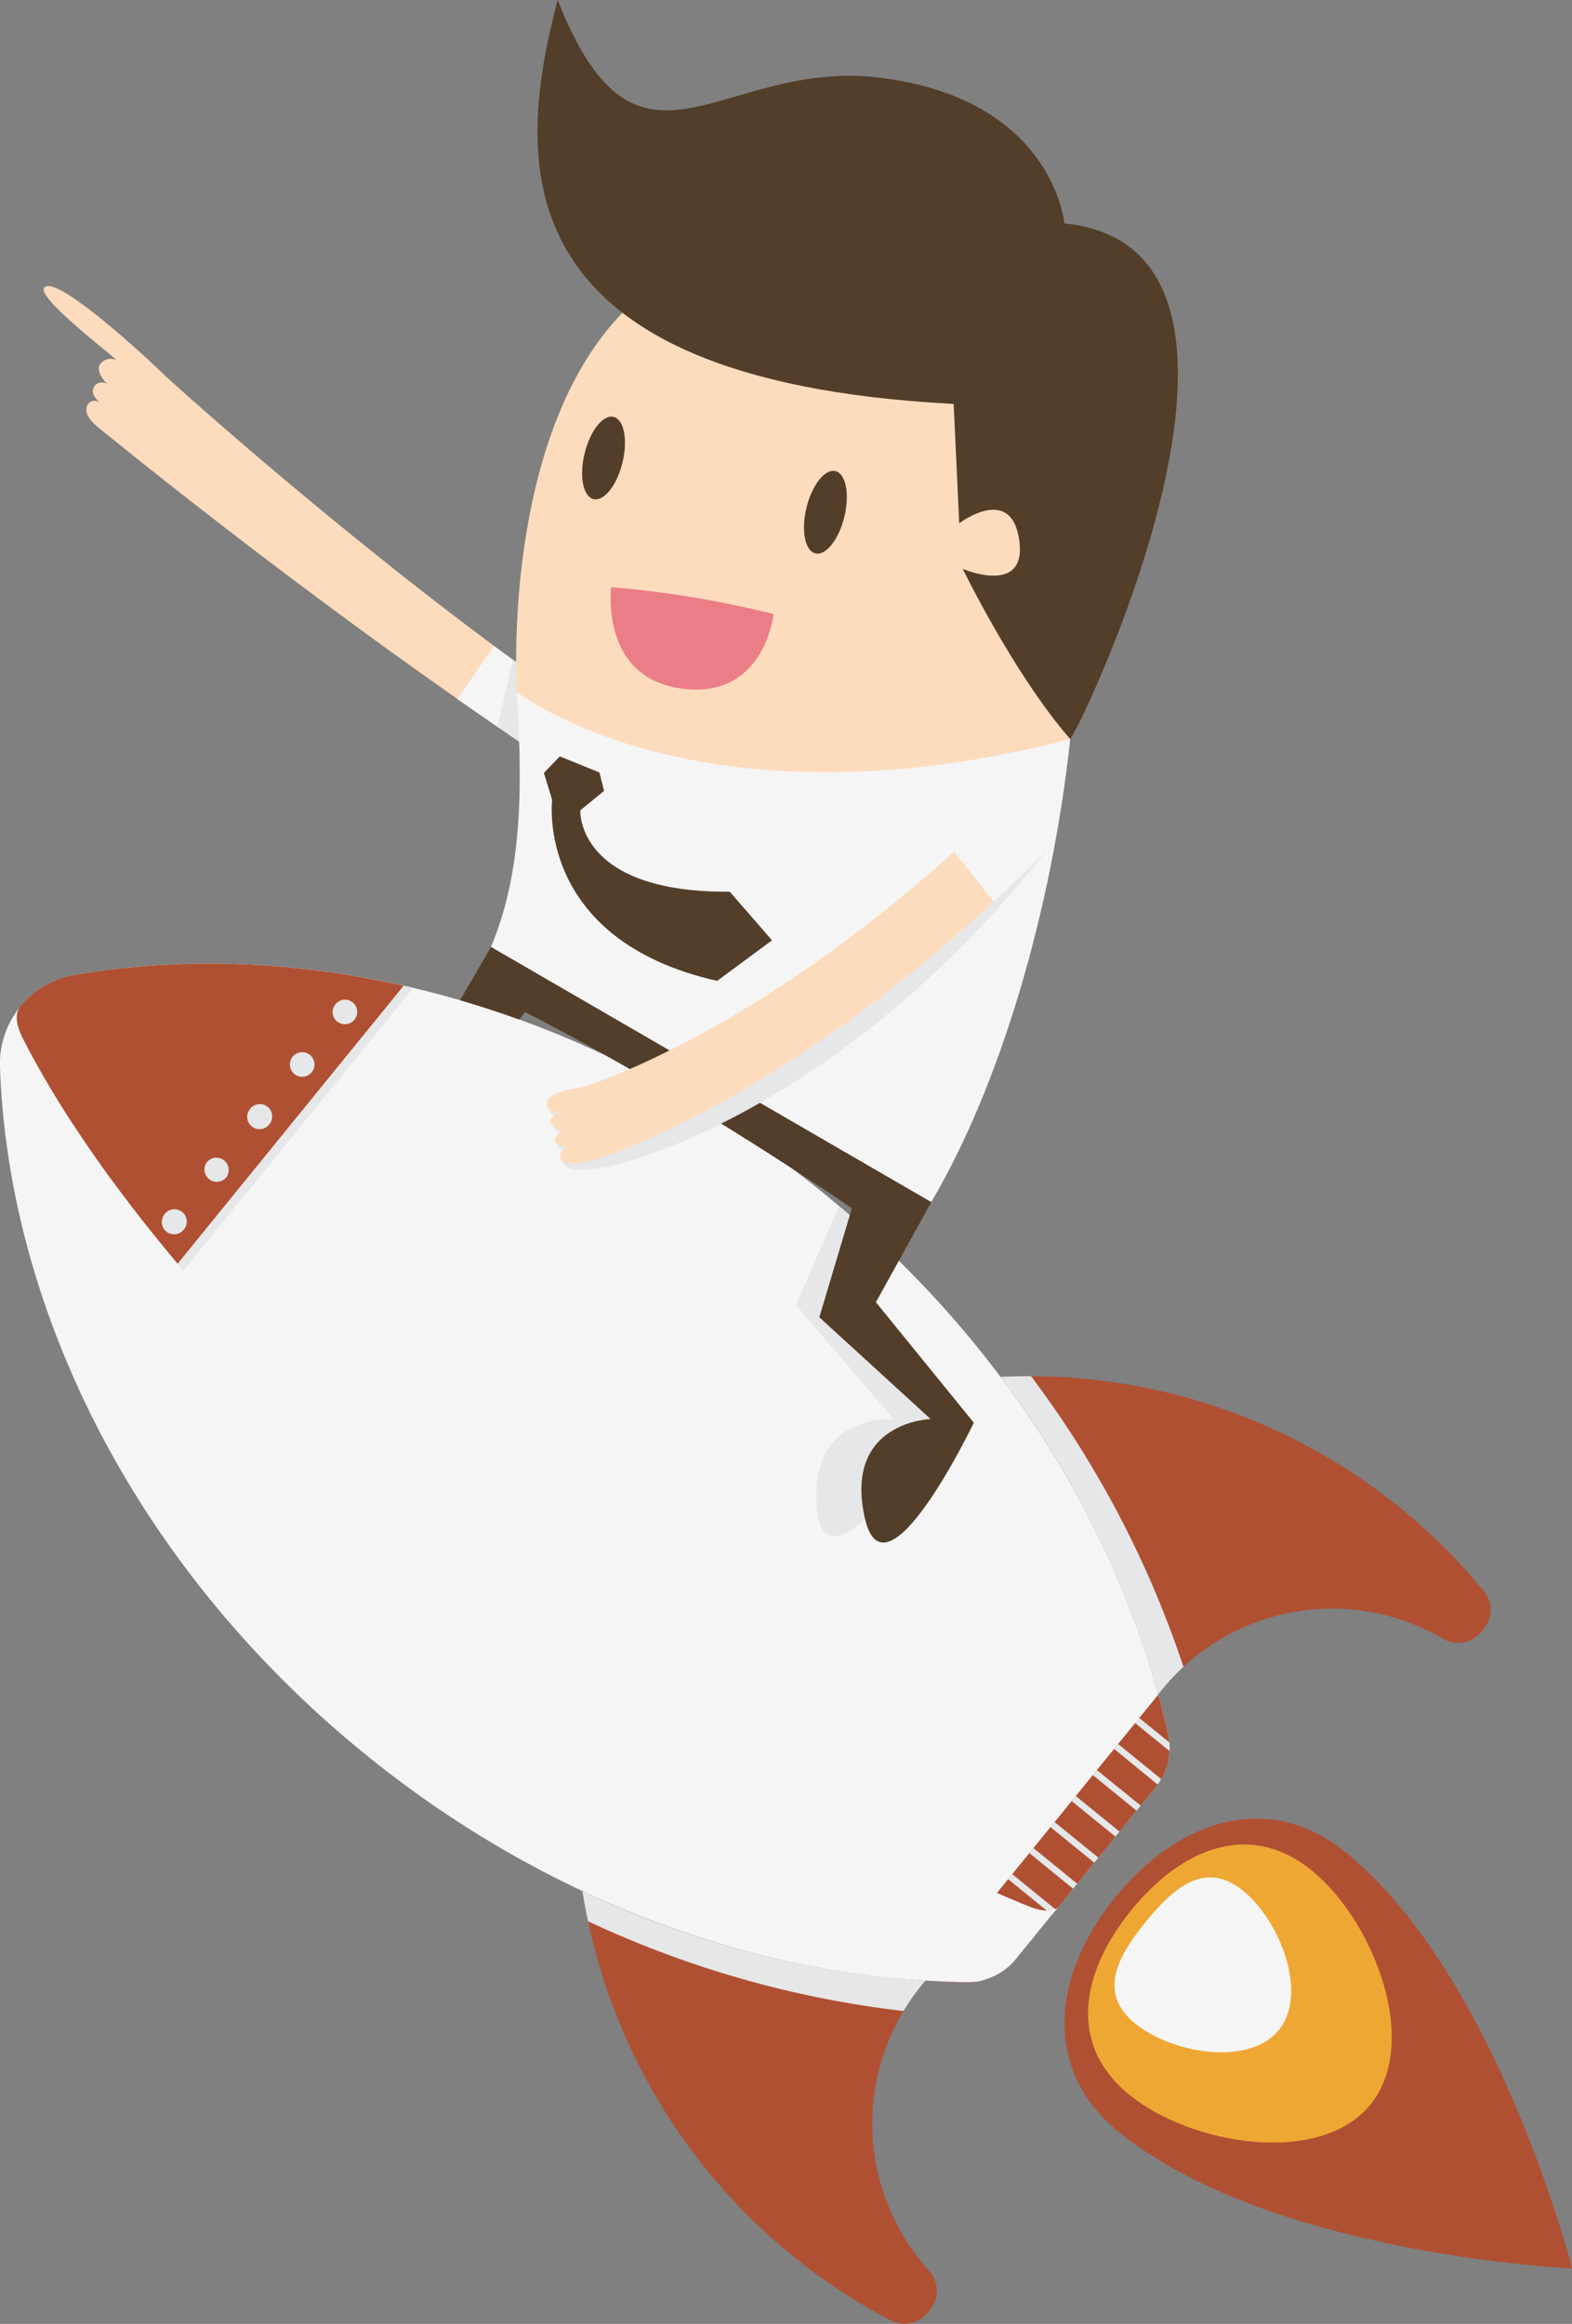 <svg xmlns="http://www.w3.org/2000/svg" viewBox="0 0 396.96 586.83"><rect x="0" y="0" width="396.96" height="586.83" fill="#808080" stroke="none"/><defs><style>.cls-1{isolation:isolate;}.cls-2{fill:#fddcbe;}.cls-3{fill:#f5f5f5;}.cls-4,.cls-7{mix-blend-mode:multiply;}.cls-5,.cls-7{fill:#e6e7e8;}.cls-6{fill:#b05033;}.cls-8{fill:#efa734;}.cls-9{fill:#533e29;}.cls-10{fill:#eb7d86;}</style></defs><title>Provisioner</title><g class="cls-1"><g id="Layer_1" data-name="Layer 1"><path class="cls-2" d="M11.22,72.59C14.58,69.23,39,92.2,41.34,94.53c1.8,1.81,52.12,47.2,101.29,81.44l-9.69,12.51c-55.39-37.35-104-77.26-106.24-79-2.75-2.22-5.44-4.27-4.79-6.71a2,2,0,0,1,3.24-1.08c-1.15-1.35-2.56-2.5-1.1-4.44a2.38,2.38,0,0,1,3.15-.16c-1.73-1.75-2.76-3.66-2-5a3.31,3.31,0,0,1,4.22-1.14C28,89.36,8.88,74.92,11.22,72.59Z"/><path class="cls-3" d="M142.63,176l-9.69,12.51q-8.9-6-17.5-12l9.35-13.33C130.7,167.5,136.67,171.82,142.63,176Z"/><g class="cls-4"><path class="cls-5" d="M142.63,176l-9.69,12.51q-3.7-2.49-7.33-5l3.91-16.89C133.87,169.79,138.26,172.92,142.63,176Z"/></g><path class="cls-3" d="M291.79,451.34l-35.24,43.34a15.81,15.81,0,0,1-12.44,5.88c-51-.68-105.43-19.84-151.92-57.63C34.28,395.85,2.12,330.77,0,269.35A22.69,22.69,0,0,1,18.84,246.2C79.4,235.72,149.67,253.92,207.58,301c46.48,37.79,76.35,87.17,87.43,137A15.81,15.81,0,0,1,291.79,451.34Z"/><path class="cls-6" d="M232.68,501.36a55.34,55.34,0,0,0,1.87,72,7.54,7.54,0,0,1,.35,9.84l-.7.86A7.47,7.47,0,0,1,225,586a148.48,148.48,0,0,1-77.9-108.47,239.29,239.29,0,0,0,86.63,22.65C233.35,500.56,233,501,232.68,501.36Z"/><path class="cls-6" d="M293.46,426.64a55.34,55.34,0,0,1,70.85-12.86,7.54,7.54,0,0,0,9.71-1.66l.7-.86a7.47,7.47,0,0,0,0-9.44,148.48,148.48,0,0,0-122.09-54.12,239.28,239.28,0,0,1,39.86,80.19C292.82,427.46,293.13,427,293.46,426.64Z"/><path class="cls-6" d="M18.7,246.22c26.5-4.6,54.87-3.7,83.24,2.71L19.65,350.15C7.59,323.67.92,296.09,0,269.21A22.58,22.58,0,0,1,18.7,246.22Z"/><path class="cls-7" d="M89.51,257.5a3.12,3.12,0,0,0-.45-4.37,3.1,3.1,0,0,0-2.29-.67,3.21,3.21,0,0,0-2.77,3.4,3.11,3.11,0,0,0,5.5,1.64Z"/><path class="cls-7" d="M78.27,266.4a3.11,3.11,0,0,0-4.37.45h0a3.11,3.11,0,0,0,.45,4.37h0a3.11,3.11,0,0,0,4.37-.45h0A3.11,3.11,0,0,0,78.27,266.4Z"/><path class="cls-7" d="M35.58,323.83h0a3.11,3.11,0,0,1-4.37.45h0a3.11,3.11,0,0,1-.45-4.37h0a3.11,3.11,0,1,1,4.82,3.92Zm10.78-13.27h0A3.11,3.11,0,0,1,42,311h0a3.11,3.11,0,0,1-.45-4.37h0a3.11,3.11,0,1,1,4.82,3.92ZM57.15,297.3h0a3.11,3.11,0,0,1-4.37.45h0a3.11,3.11,0,0,1-.45-4.37h0a3.11,3.11,0,0,1,4.82,3.92ZM67.94,284h0a3.11,3.11,0,0,1-4.37.45h0a3.11,3.11,0,0,1-.45-4.37h0A3.11,3.11,0,1,1,67.94,284Z"/><path class="cls-7" d="M24.8,337.09A3.11,3.11,0,0,0,22.07,332a3.22,3.22,0,0,0-2.77,3.41,3.11,3.11,0,0,0,5.5,1.64Z"/><path class="cls-7" d="M104.35,249.46,20.67,352.39c-.35-.75-.67-1.49-1-2.24l82.29-101.22C102.75,249.11,103.55,249.27,104.35,249.46Z"/><path class="cls-7" d="M260.36,347.52a256.83,256.83,0,0,1,38.48,73.39,55.77,55.77,0,0,0-5.38,5.73c-.33.41-.64.82-1,1.24a239.28,239.28,0,0,0-39.86-80.19C255.22,347.56,257.79,347.51,260.36,347.52Z"/><path class="cls-7" d="M147.06,477.52a239.28,239.28,0,0,0,86.63,22.65c-.34.4-.69.78-1,1.19a55.79,55.79,0,0,0-4.53,6.47,256.83,256.83,0,0,1-79.67-22.67C147.94,482.62,147.46,480.08,147.06,477.52Z"/><path class="cls-6" d="M282.44,538.32C320.78,569.5,397,572.84,397,572.84s-18.82-73.89-57.17-105.07c-19.48-15.84-42.33-8.18-58.17,11.3S263,522.48,282.44,538.32Z"/><path class="cls-8" d="M285.2,529c15.65,12.72,48.15,18.08,60.87,2.44s.83-46.37-14.81-59.09-32.86-5.65-45.57,10S269.55,516.31,285.2,529Z"/><path class="cls-3" d="M286.65,511c9.26,7.53,28.74,10.9,36.27,1.64s.25-27.64-9-35.17-17.08-1.42-24.61,7.84S277.39,503.47,286.65,511Z"/><path class="cls-6" d="M295,438a15.81,15.81,0,0,1-3.22,13.38l-35.24,43.34a15.81,15.81,0,0,1-12.44,5.88q-5.18-.07-10.41-.4l58.8-72.28Q293.88,432.91,295,438Z"/><g class="cls-4"><path class="cls-5" d="M287.68,433.82l7.63,6.21a15.48,15.48,0,0,1,0,2.14l-8.69-7.07Z"/><path class="cls-5" d="M282.33,440.39l10.88,8.85a16.07,16.07,0,0,1-.9,1.39l-11-9Z"/><rect class="cls-5" x="281.17" y="444.97" width="1.64" height="14.25" transform="translate(-246.66 385.54) rotate(-50.87)"/><rect class="cls-5" x="275.83" y="451.54" width="1.64" height="14.25" transform="translate(-253.73 383.81) rotate(-50.87)"/><rect class="cls-5" x="270.48" y="458.11" width="1.64" height="14.26" transform="translate(-260.8 382.09) rotate(-50.87)"/><rect class="cls-5" x="265.14" y="464.68" width="1.64" height="14.26" transform="translate(-267.87 380.37) rotate(-50.87)"/><rect class="cls-5" x="259.79" y="471.25" width="1.64" height="14.26" transform="translate(-274.94 378.66) rotate(-50.87)"/><rect class="cls-5" x="254.45" y="477.82" width="1.64" height="14.26" transform="translate(-282.01 376.93) rotate(-50.87)"/><path class="cls-5" d="M244.91,486.39l11,9a16.08,16.08,0,0,1-1.17,1.16l-10.89-8.86Z"/><path class="cls-5" d="M239.56,493l8.7,7.07a15.47,15.47,0,0,1-2.1.41l-7.64-6.21Z"/></g><g class="cls-4"><path class="cls-3" d="M5.08,254.25c-1.29,1.6-1.14,4.37.7,8,20,39.38,63.86,90.09,121.77,137.17C174,437.22,221,465.64,259.71,481.37c3.67,1.49,6.46,1.47,7.64,0h0l-10.8,13.29a15.81,15.81,0,0,1-12.44,5.88c-51-.68-105.43-19.84-151.92-57.63C34.28,395.85,2.12,330.77,0,269.35A22.66,22.66,0,0,1,5.08,254.25Z"/></g><path class="cls-7" d="M206.32,381.14c-2.41-24.7,19.45-22.69,19.45-22.69L201,329.56l10.89-25q6.39,5.42,12.34,11.12l-8.54,11.82,20.88,33.19S208.61,404.5,206.32,381.14Z"/><path class="cls-3" d="M270.26,186.62,130.52,174.77c1,18.8,2.37,43.36-6.55,64.36,17.64,21.2,85.62,63.08,111.18,64.43C252.61,274,265.56,230,270.26,186.62Z"/><path class="cls-9" d="M124,239.13l111.18,64.43-14,25.28,24.73,30.43s-22.47,46.87-27.55,23.95C213,359,235,358.34,235,358.34l-28.1-25.69,8.21-27.52s-40.27-27.92-82.5-49.55l-1.5,1.87q-7.45-2.69-14.94-4.87Z"/><path class="cls-2" d="M130.52,174.77S121.21,32.94,232.21,66.65c0,0,35.44,41.88,38,120C176.64,210.91,130.52,174.77,130.52,174.77Z"/><path class="cls-9" d="M140.82,0c-10.38,39.65-16.16,96,100,102l1.4,30.14s13.14-10,15.16,4.25-14.26,7.27-14.26,7.27,12.88,26.6,27.09,42.93c.85,1,61.78-123.86-1.44-130.17,0,0-2.7-31.48-46.82-36.82C181.72,14.76,161.17,51.64,140.82,0Z"/><path class="cls-10" d="M195.34,155.06a258.85,258.85,0,0,0-41-6.79s-2.85,22.2,16.9,25.47C193,177.34,195.34,155.06,195.34,155.06Z"/><ellipse class="cls-9" cx="208.42" cy="129.35" rx="10.69" ry="4.92" transform="translate(33.31 301.12) rotate(-76.27)"/><ellipse class="cls-9" cx="152.4" cy="115.66" rx="10.69" ry="4.92" transform="translate(3.88 236.25) rotate(-76.27)"/><g class="cls-4"><path class="cls-5" d="M253.67,203.11c-56.88,56.6-104.56,72.18-106.87,72.52-3,.43-8.88,1.75-8.13,4.5.38,1.4,1.38,1.88,3.27,1.76-1.2.46-2.44,1.08-2.36,2.4s2.17,2.12,3.52,2.07a2,2,0,0,1,.35,0,2,2,0,0,0-.35,0,2.94,2.94,0,0,0-2.36,2.52c.07,1.42,2,1.87,3.37,1.74-1.2.45-2.06,1.15-2,2.46.16,2.77,4.61,2.38,8.63,2,6.13-.24,61.83-15,113.47-80.15Z"/></g><path class="cls-2" d="M253.76,203c-57.32,56.15-105.12,71.36-107.44,71.68-3,.4-8.9,1.68-8.17,4.43.37,1.4,1.36,1.89,3.25,1.79-1.2.45-2.45,1.06-2.38,2.39s2.16,2.14,3.5,2.1a2,2,0,0,1,.35,0,2,2,0,0,0-.35,0,2.93,2.93,0,0,0-2.38,2.51c.06,1.42,2,1.88,3.36,1.77-1.2.44-2.07,1.13-2,2.45.14,2.77,5.41,1.51,8.55.72,2.51-.63,52.6-16.27,114.15-77.94Z"/><path class="cls-3" d="M253.76,203l10.45,11.89c-4.5,4.51-8.94,8.75-13.3,12.78l-10-12.63C245.14,211.27,249.42,207.28,253.76,203Z"/><g class="cls-4"><path class="cls-3" d="M141.35,191l-4,4.19,2.08,6.8s-4.68,38.75,41.37,49.18L194.66,241,184,228.7c-38.83.28-37.47-24.06-37.47-24.06l6-4.92-1.16-4.65Z"/></g><path class="cls-9" d="M141.35,191l-4,4.19,2.08,6.8S135,237.27,181.1,247.7l13.85-10.25-10.67-12.27c-38.83.28-37.75-20.54-37.75-20.54l6-4.92-1.16-4.65Z"/></g></g></svg>